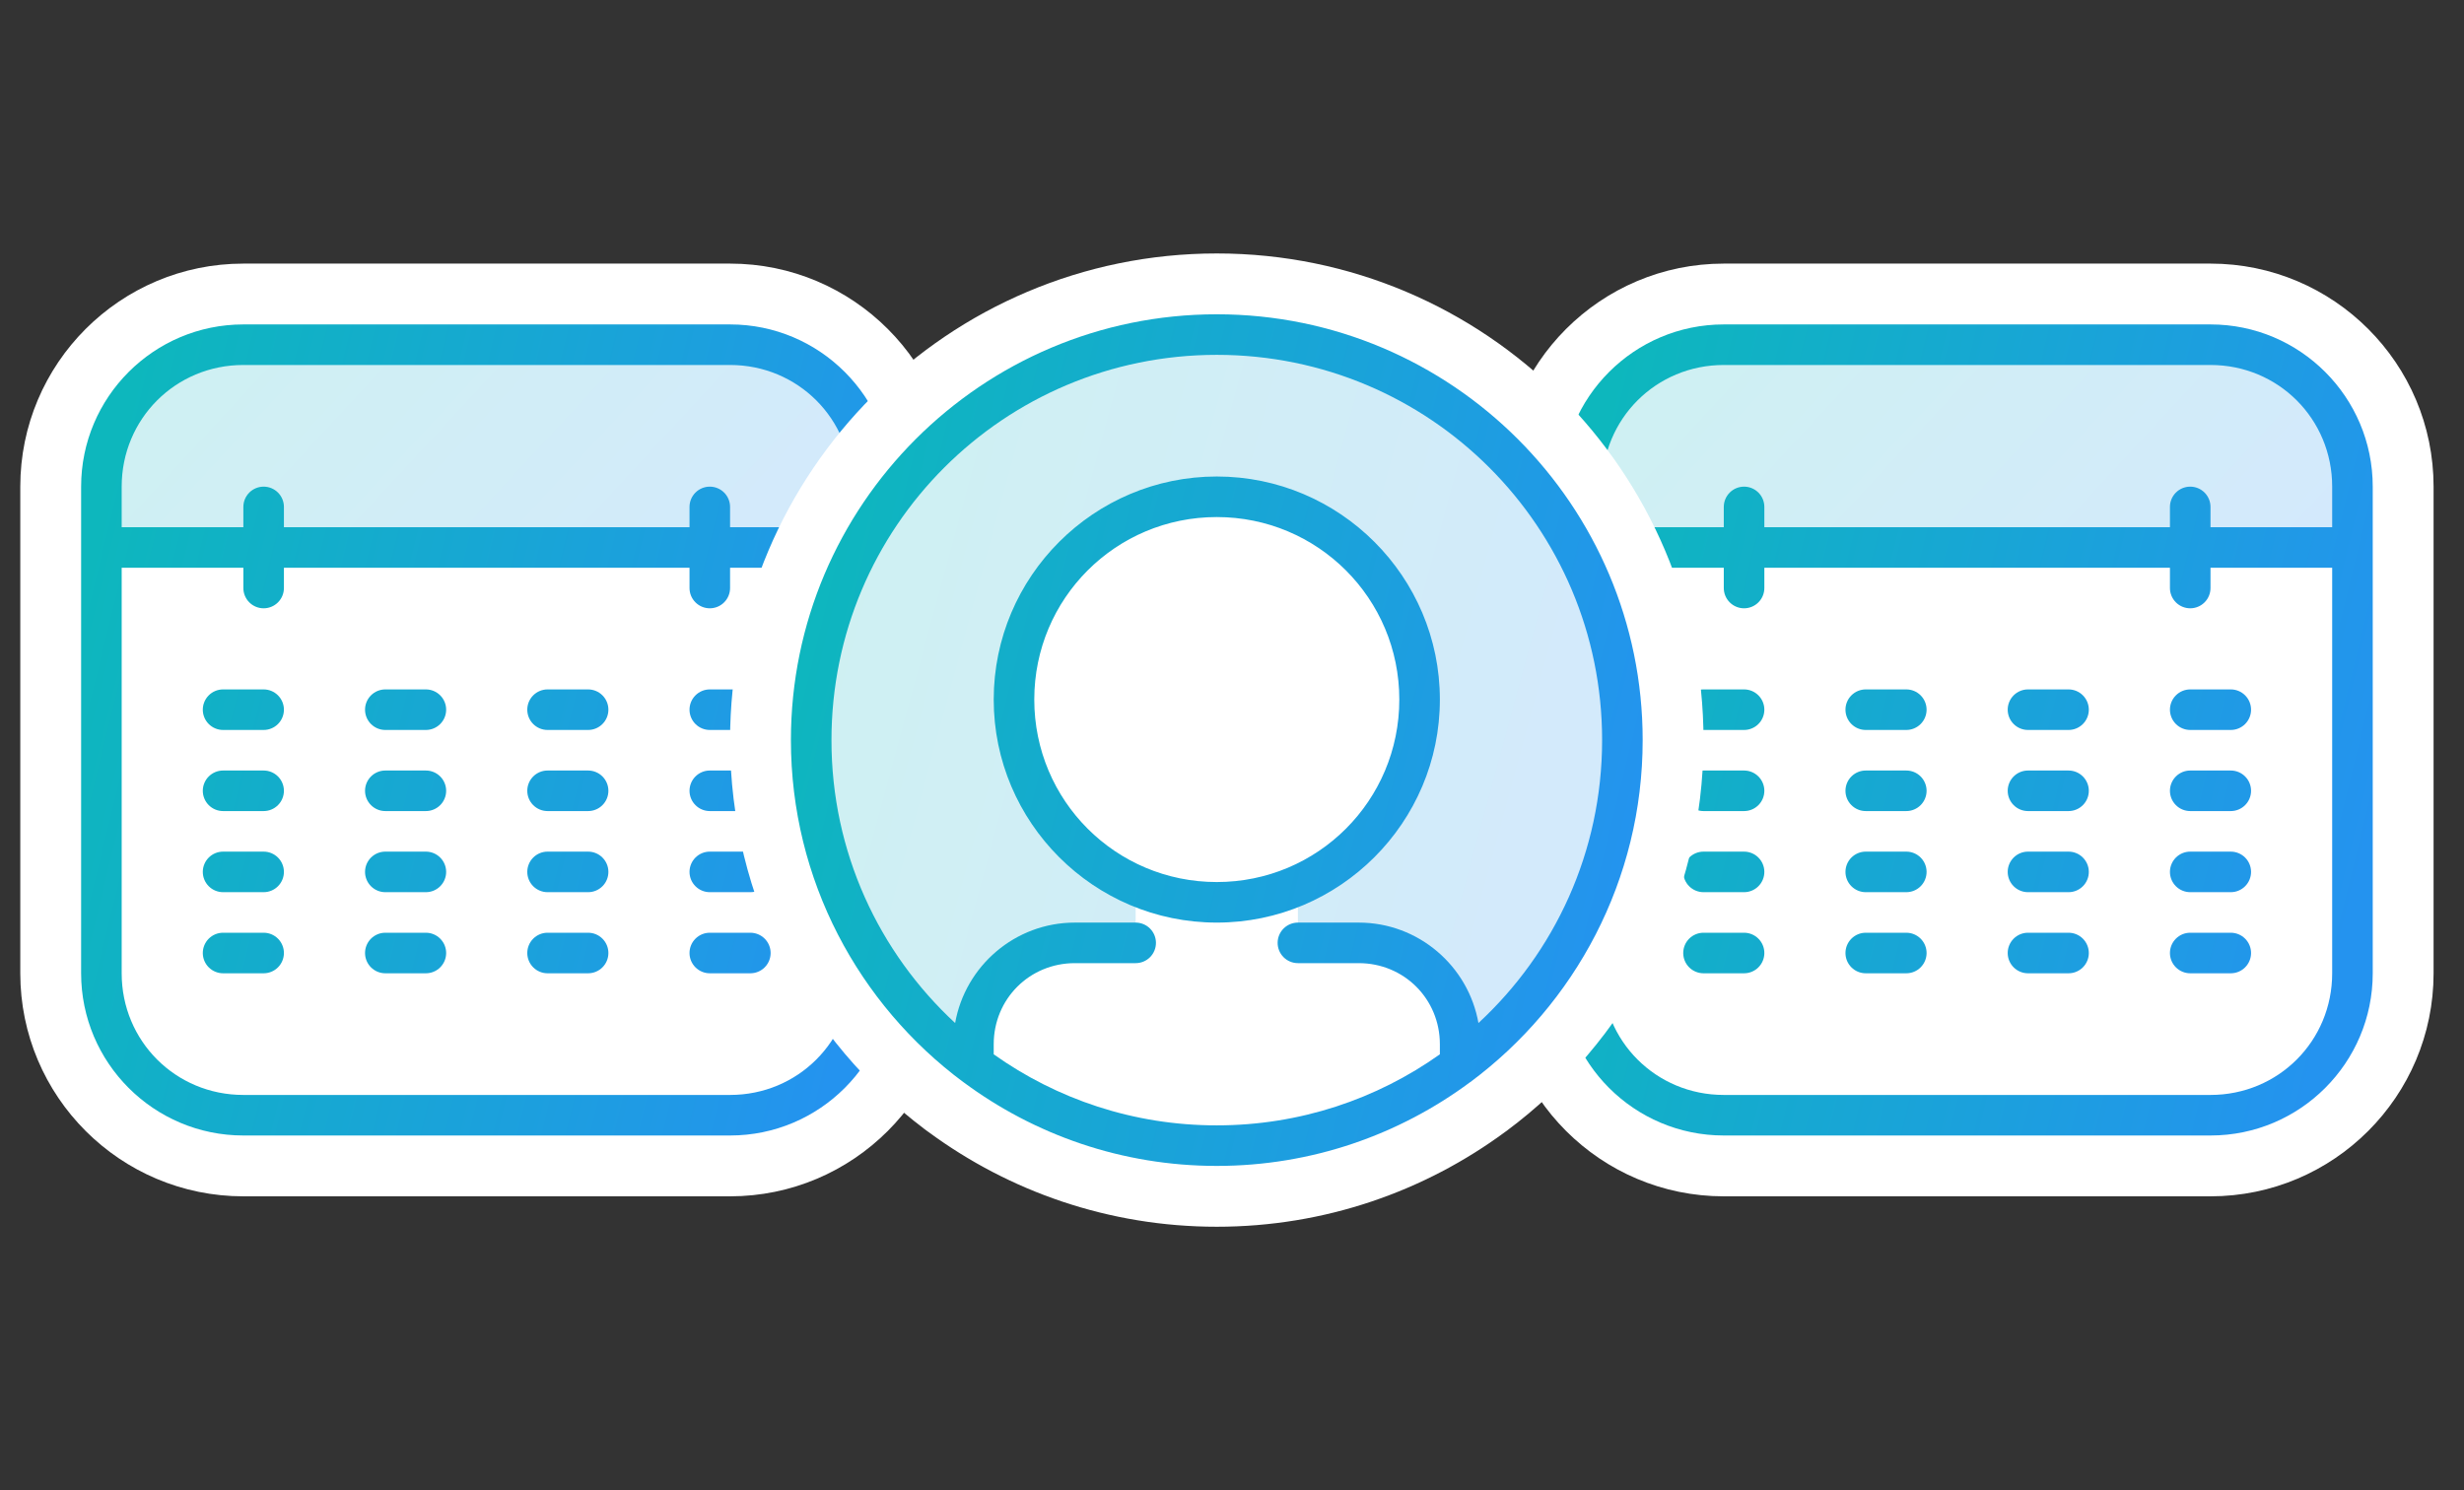 <svg width="243" height="147" viewBox="0 0 243 147" fill="none" xmlns="http://www.w3.org/2000/svg">
<rect x="0" y="0" width="243" height="147" fill="#333333" stroke="none"/>
<path d="M24 29C13.514 29 5 37.514 5 48V96C5 106.486 13.514 115 24 115H72C82.486 115 91 106.486 91 96V48C91 37.514 82.486 29 72 29H24Z" fill="white" stroke="white" stroke-width="6"/>
<path opacity="0.2" d="M24 34C16.244 34 10 40.244 10 48V54H86V48C86 40.244 79.756 34 72 34H24Z" fill="url(#paint0_linear_4570_11639)"/>
<path d="M24 32C15.171 32 8 39.171 8 48V96C8 104.829 15.171 112 24 112H72C80.829 112 88 104.829 88 96V48C88 39.171 80.829 32 72 32H24ZM24 36H72C78.683 36 84 41.317 84 48V52H72V50C72 49.47 71.789 48.961 71.414 48.586C71.039 48.211 70.53 48 70 48C69.47 48 68.961 48.211 68.586 48.586C68.211 48.961 68 49.47 68 50V52H28V50C28 49.47 27.789 48.961 27.414 48.586C27.039 48.211 26.53 48 26 48C25.47 48 24.961 48.211 24.586 48.586C24.211 48.961 24 49.47 24 50V52H12V48C12 41.317 17.317 36 24 36ZM12 56H24V58C24 58.53 24.211 59.039 24.586 59.414C24.961 59.789 25.47 60 26 60C26.53 60 27.039 59.789 27.414 59.414C27.789 59.039 28 58.53 28 58V56H68V58C68 58.53 68.211 59.039 68.586 59.414C68.961 59.789 69.47 60 70 60C70.53 60 71.039 59.789 71.414 59.414C71.789 59.039 72 58.53 72 58V56H84V96C84 102.683 78.683 108 72 108H24C17.317 108 12 102.683 12 96V56ZM22 68C21.47 68 20.961 68.211 20.586 68.586C20.211 68.961 20 69.47 20 70C20 70.53 20.211 71.039 20.586 71.414C20.961 71.789 21.47 72 22 72H26C26.53 72 27.039 71.789 27.414 71.414C27.789 71.039 28 70.53 28 70C28 69.47 27.789 68.961 27.414 68.586C27.039 68.211 26.53 68 26 68H22ZM38 68C37.47 68 36.961 68.211 36.586 68.586C36.211 68.961 36 69.47 36 70C36 70.53 36.211 71.039 36.586 71.414C36.961 71.789 37.47 72 38 72H42C42.53 72 43.039 71.789 43.414 71.414C43.789 71.039 44 70.53 44 70C44 69.47 43.789 68.961 43.414 68.586C43.039 68.211 42.53 68 42 68H38ZM54 68C53.47 68 52.961 68.211 52.586 68.586C52.211 68.961 52 69.47 52 70C52 70.53 52.211 71.039 52.586 71.414C52.961 71.789 53.47 72 54 72H58C58.53 72 59.039 71.789 59.414 71.414C59.789 71.039 60 70.53 60 70C60 69.47 59.789 68.961 59.414 68.586C59.039 68.211 58.53 68 58 68H54ZM70 68C69.47 68 68.961 68.211 68.586 68.586C68.211 68.961 68 69.47 68 70C68 70.53 68.211 71.039 68.586 71.414C68.961 71.789 69.47 72 70 72H74C74.53 72 75.039 71.789 75.414 71.414C75.789 71.039 76 70.53 76 70C76 69.47 75.789 68.961 75.414 68.586C75.039 68.211 74.53 68 74 68H70ZM22 76C21.47 76 20.961 76.211 20.586 76.586C20.211 76.961 20 77.47 20 78C20 78.53 20.211 79.039 20.586 79.414C20.961 79.789 21.47 80 22 80H26C26.53 80 27.039 79.789 27.414 79.414C27.789 79.039 28 78.53 28 78C28 77.47 27.789 76.961 27.414 76.586C27.039 76.211 26.53 76 26 76H22ZM38 76C37.47 76 36.961 76.211 36.586 76.586C36.211 76.961 36 77.47 36 78C36 78.53 36.211 79.039 36.586 79.414C36.961 79.789 37.47 80 38 80H42C42.53 80 43.039 79.789 43.414 79.414C43.789 79.039 44 78.53 44 78C44 77.47 43.789 76.961 43.414 76.586C43.039 76.211 42.53 76 42 76H38ZM54 76C53.47 76 52.961 76.211 52.586 76.586C52.211 76.961 52 77.47 52 78C52 78.53 52.211 79.039 52.586 79.414C52.961 79.789 53.47 80 54 80H58C58.53 80 59.039 79.789 59.414 79.414C59.789 79.039 60 78.53 60 78C60 77.47 59.789 76.961 59.414 76.586C59.039 76.211 58.53 76 58 76H54ZM70 76C69.47 76 68.961 76.211 68.586 76.586C68.211 76.961 68 77.47 68 78C68 78.53 68.211 79.039 68.586 79.414C68.961 79.789 69.47 80 70 80H74C74.53 80 75.039 79.789 75.414 79.414C75.789 79.039 76 78.53 76 78C76 77.47 75.789 76.961 75.414 76.586C75.039 76.211 74.53 76 74 76H70ZM22 84C21.47 84 20.961 84.211 20.586 84.586C20.211 84.961 20 85.47 20 86C20 86.53 20.211 87.039 20.586 87.414C20.961 87.789 21.47 88 22 88H26C26.53 88 27.039 87.789 27.414 87.414C27.789 87.039 28 86.53 28 86C28 85.47 27.789 84.961 27.414 84.586C27.039 84.211 26.53 84 26 84H22ZM38 84C37.47 84 36.961 84.211 36.586 84.586C36.211 84.961 36 85.47 36 86C36 86.53 36.211 87.039 36.586 87.414C36.961 87.789 37.47 88 38 88H42C42.53 88 43.039 87.789 43.414 87.414C43.789 87.039 44 86.53 44 86C44 85.47 43.789 84.961 43.414 84.586C43.039 84.211 42.53 84 42 84H38ZM54 84C53.47 84 52.961 84.211 52.586 84.586C52.211 84.961 52 85.47 52 86C52 86.53 52.211 87.039 52.586 87.414C52.961 87.789 53.47 88 54 88H58C58.53 88 59.039 87.789 59.414 87.414C59.789 87.039 60 86.53 60 86C60 85.47 59.789 84.961 59.414 84.586C59.039 84.211 58.53 84 58 84H54ZM70 84C69.47 84 68.961 84.211 68.586 84.586C68.211 84.961 68 85.47 68 86C68 86.53 68.211 87.039 68.586 87.414C68.961 87.789 69.47 88 70 88H74C74.53 88 75.039 87.789 75.414 87.414C75.789 87.039 76 86.53 76 86C76 85.47 75.789 84.961 75.414 84.586C75.039 84.211 74.53 84 74 84H70ZM22 92C21.47 92 20.961 92.211 20.586 92.586C20.211 92.961 20 93.47 20 94C20 94.53 20.211 95.039 20.586 95.414C20.961 95.789 21.47 96 22 96H26C26.53 96 27.039 95.789 27.414 95.414C27.789 95.039 28 94.53 28 94C28 93.47 27.789 92.961 27.414 92.586C27.039 92.211 26.53 92 26 92H22ZM38 92C37.47 92 36.961 92.211 36.586 92.586C36.211 92.961 36 93.47 36 94C36 94.53 36.211 95.039 36.586 95.414C36.961 95.789 37.47 96 38 96H42C42.53 96 43.039 95.789 43.414 95.414C43.789 95.039 44 94.53 44 94C44 93.47 43.789 92.961 43.414 92.586C43.039 92.211 42.53 92 42 92H38ZM54 92C53.47 92 52.961 92.211 52.586 92.586C52.211 92.961 52 93.47 52 94C52 94.53 52.211 95.039 52.586 95.414C52.961 95.789 53.47 96 54 96H58C58.53 96 59.039 95.789 59.414 95.414C59.789 95.039 60 94.53 60 94C60 93.47 59.789 92.961 59.414 92.586C59.039 92.211 58.53 92 58 92H54ZM70 92C69.47 92 68.961 92.211 68.586 92.586C68.211 92.961 68 93.47 68 94C68 94.53 68.211 95.039 68.586 95.414C68.961 95.789 69.47 96 70 96H74C74.53 96 75.039 95.789 75.414 95.414C75.789 95.039 76 94.53 76 94C76 93.47 75.789 92.961 75.414 92.586C75.039 92.211 74.53 92 74 92H70Z" fill="url(#paint1_linear_4570_11639)"/>
<path d="M170 29C159.514 29 151 37.514 151 48V96C151 106.486 159.514 115 170 115H218C228.486 115 237 106.486 237 96V48C237 37.514 228.486 29 218 29H170Z" fill="white" stroke="white" stroke-width="6"/>
<path opacity="0.2" d="M170 34C162.244 34 156 40.244 156 48V54H232V48C232 40.244 225.756 34 218 34H170Z" fill="url(#paint2_linear_4570_11639)"/>
<path d="M170 32C161.171 32 154 39.171 154 48V96C154 104.829 161.171 112 170 112H218C226.829 112 234 104.829 234 96V48C234 39.171 226.829 32 218 32H170ZM170 36H218C224.683 36 230 41.317 230 48V52H218V50C218 49.47 217.789 48.961 217.414 48.586C217.039 48.211 216.53 48 216 48C215.47 48 214.961 48.211 214.586 48.586C214.211 48.961 214 49.47 214 50V52H174V50C174 49.47 173.789 48.961 173.414 48.586C173.039 48.211 172.53 48 172 48C171.47 48 170.961 48.211 170.586 48.586C170.211 48.961 170 49.47 170 50V52H158V48C158 41.317 163.317 36 170 36ZM158 56H170V58C170 58.53 170.211 59.039 170.586 59.414C170.961 59.789 171.47 60 172 60C172.53 60 173.039 59.789 173.414 59.414C173.789 59.039 174 58.53 174 58V56H214V58C214 58.53 214.211 59.039 214.586 59.414C214.961 59.789 215.47 60 216 60C216.53 60 217.039 59.789 217.414 59.414C217.789 59.039 218 58.53 218 58V56H230V96C230 102.683 224.683 108 218 108H170C163.317 108 158 102.683 158 96V56ZM168 68C167.47 68 166.961 68.211 166.586 68.586C166.211 68.961 166 69.47 166 70C166 70.53 166.211 71.039 166.586 71.414C166.961 71.789 167.47 72 168 72H172C172.53 72 173.039 71.789 173.414 71.414C173.789 71.039 174 70.53 174 70C174 69.47 173.789 68.961 173.414 68.586C173.039 68.211 172.53 68 172 68H168ZM184 68C183.47 68 182.961 68.211 182.586 68.586C182.211 68.961 182 69.47 182 70C182 70.53 182.211 71.039 182.586 71.414C182.961 71.789 183.47 72 184 72H188C188.53 72 189.039 71.789 189.414 71.414C189.789 71.039 190 70.53 190 70C190 69.47 189.789 68.961 189.414 68.586C189.039 68.211 188.53 68 188 68H184ZM200 68C199.47 68 198.961 68.211 198.586 68.586C198.211 68.961 198 69.47 198 70C198 70.53 198.211 71.039 198.586 71.414C198.961 71.789 199.47 72 200 72H204C204.53 72 205.039 71.789 205.414 71.414C205.789 71.039 206 70.53 206 70C206 69.47 205.789 68.961 205.414 68.586C205.039 68.211 204.53 68 204 68H200ZM216 68C215.47 68 214.961 68.211 214.586 68.586C214.211 68.961 214 69.47 214 70C214 70.53 214.211 71.039 214.586 71.414C214.961 71.789 215.47 72 216 72H220C220.53 72 221.039 71.789 221.414 71.414C221.789 71.039 222 70.53 222 70C222 69.47 221.789 68.961 221.414 68.586C221.039 68.211 220.53 68 220 68H216ZM168 76C167.47 76 166.961 76.211 166.586 76.586C166.211 76.961 166 77.47 166 78C166 78.53 166.211 79.039 166.586 79.414C166.961 79.789 167.47 80 168 80H172C172.53 80 173.039 79.789 173.414 79.414C173.789 79.039 174 78.53 174 78C174 77.47 173.789 76.961 173.414 76.586C173.039 76.211 172.53 76 172 76H168ZM184 76C183.47 76 182.961 76.211 182.586 76.586C182.211 76.961 182 77.47 182 78C182 78.53 182.211 79.039 182.586 79.414C182.961 79.789 183.47 80 184 80H188C188.53 80 189.039 79.789 189.414 79.414C189.789 79.039 190 78.53 190 78C190 77.47 189.789 76.961 189.414 76.586C189.039 76.211 188.53 76 188 76H184ZM200 76C199.47 76 198.961 76.211 198.586 76.586C198.211 76.961 198 77.47 198 78C198 78.53 198.211 79.039 198.586 79.414C198.961 79.789 199.47 80 200 80H204C204.53 80 205.039 79.789 205.414 79.414C205.789 79.039 206 78.53 206 78C206 77.47 205.789 76.961 205.414 76.586C205.039 76.211 204.53 76 204 76H200ZM216 76C215.47 76 214.961 76.211 214.586 76.586C214.211 76.961 214 77.47 214 78C214 78.53 214.211 79.039 214.586 79.414C214.961 79.789 215.47 80 216 80H220C220.53 80 221.039 79.789 221.414 79.414C221.789 79.039 222 78.53 222 78C222 77.47 221.789 76.961 221.414 76.586C221.039 76.211 220.53 76 220 76H216ZM168 84C167.47 84 166.961 84.211 166.586 84.586C166.211 84.961 166 85.47 166 86C166 86.53 166.211 87.039 166.586 87.414C166.961 87.789 167.47 88 168 88H172C172.53 88 173.039 87.789 173.414 87.414C173.789 87.039 174 86.53 174 86C174 85.47 173.789 84.961 173.414 84.586C173.039 84.211 172.53 84 172 84H168ZM184 84C183.47 84 182.961 84.211 182.586 84.586C182.211 84.961 182 85.47 182 86C182 86.53 182.211 87.039 182.586 87.414C182.961 87.789 183.47 88 184 88H188C188.53 88 189.039 87.789 189.414 87.414C189.789 87.039 190 86.53 190 86C190 85.47 189.789 84.961 189.414 84.586C189.039 84.211 188.53 84 188 84H184ZM200 84C199.47 84 198.961 84.211 198.586 84.586C198.211 84.961 198 85.47 198 86C198 86.53 198.211 87.039 198.586 87.414C198.961 87.789 199.47 88 200 88H204C204.53 88 205.039 87.789 205.414 87.414C205.789 87.039 206 86.53 206 86C206 85.47 205.789 84.961 205.414 84.586C205.039 84.211 204.53 84 204 84H200ZM216 84C215.47 84 214.961 84.211 214.586 84.586C214.211 84.961 214 85.47 214 86C214 86.53 214.211 87.039 214.586 87.414C214.961 87.789 215.47 88 216 88H220C220.53 88 221.039 87.789 221.414 87.414C221.789 87.039 222 86.53 222 86C222 85.47 221.789 84.961 221.414 84.586C221.039 84.211 220.53 84 220 84H216ZM168 92C167.47 92 166.961 92.211 166.586 92.586C166.211 92.961 166 93.47 166 94C166 94.53 166.211 95.039 166.586 95.414C166.961 95.789 167.47 96 168 96H172C172.53 96 173.039 95.789 173.414 95.414C173.789 95.039 174 94.53 174 94C174 93.47 173.789 92.961 173.414 92.586C173.039 92.211 172.53 92 172 92H168ZM184 92C183.47 92 182.961 92.211 182.586 92.586C182.211 92.961 182 93.47 182 94C182 94.53 182.211 95.039 182.586 95.414C182.961 95.789 183.47 96 184 96H188C188.53 96 189.039 95.789 189.414 95.414C189.789 95.039 190 94.53 190 94C190 93.47 189.789 92.961 189.414 92.586C189.039 92.211 188.53 92 188 92H184ZM200 92C199.47 92 198.961 92.211 198.586 92.586C198.211 92.961 198 93.47 198 94C198 94.53 198.211 95.039 198.586 95.414C198.961 95.789 199.47 96 200 96H204C204.53 96 205.039 95.789 205.414 95.414C205.789 95.039 206 94.53 206 94C206 93.47 205.789 92.961 205.414 92.586C205.039 92.211 204.53 92 204 92H200ZM216 92C215.47 92 214.961 92.211 214.586 92.586C214.211 92.961 214 93.47 214 94C214 94.53 214.211 95.039 214.586 95.414C214.961 95.789 215.47 96 216 96H220C220.53 96 221.039 95.789 221.414 95.414C221.789 95.039 222 94.53 222 94C222 93.47 221.789 92.961 221.414 92.586C221.039 92.211 220.53 92 220 92H216Z" fill="url(#paint3_linear_4570_11639)"/>
<path d="M146.792 109.138L146.797 109.134C157.828 100.936 165 87.798 165 73C165 48.171 144.829 28 120 28C95.171 28 75 48.171 75 73C75 87.718 82.094 100.794 93.024 109.001L93.033 109.01L93.209 109.141C93.257 109.176 93.305 109.21 93.353 109.242C100.814 114.74 110.032 118 120 118C129.985 118 139.216 114.729 146.684 109.214C146.719 109.191 146.755 109.165 146.792 109.138ZM146.142 109.505C146.117 109.515 146.104 109.52 146.112 109.517L146.123 109.512L146.135 109.507L146.137 109.506L146.142 109.505Z" fill="white" stroke="white" stroke-width="6"/>
<path opacity="0.2" d="M120 33C109.391 33 99.217 37.214 91.716 44.716C84.214 52.217 80 62.391 80 73C80.021 79.187 81.476 85.286 84.252 90.815C87.029 96.345 91.05 101.155 96 104.867V103C96 97.46 100.46 93 106 93H112V87.305C108.437 85.75 105.405 83.19 103.274 79.94C101.143 76.689 100.005 72.887 100 69C100 63.696 102.107 58.609 105.858 54.858C109.609 51.107 114.696 49 120 49C125.304 49 130.391 51.107 134.142 54.858C137.893 58.609 140 63.696 140 69C139.995 72.887 138.857 76.689 136.726 79.94C134.595 83.19 131.563 85.75 128 87.305V93H134C139.54 93 144 97.46 144 103V104.867C148.95 101.155 152.971 96.345 155.747 90.815C158.524 85.286 159.979 79.187 160 73C160 62.391 155.786 52.217 148.284 44.716C140.783 37.214 130.609 33 120 33Z" fill="url(#paint4_linear_4570_11639)"/>
<path d="M120 31C96.828 31 78 49.828 78 73C78 86.806 84.688 99.068 94.992 106.727C94.995 106.729 94.997 106.732 95 106.734C95.002 106.736 95.006 106.733 95.008 106.734C101.995 111.923 110.641 115 120 115C129.359 115 138.005 111.923 144.992 106.734C144.997 106.731 145.003 106.73 145.008 106.727C155.312 99.068 162 86.806 162 73C162 49.828 143.172 31 120 31ZM120 35C141.012 35 158 51.988 158 73C158 84.041 153.305 93.968 145.805 100.906C144.809 95.288 139.898 91 134 91H128C127.47 91 126.961 91.211 126.586 91.586C126.211 91.961 126 92.47 126 93C126 93.53 126.211 94.039 126.586 94.414C126.961 94.789 127.47 95 128 95H134C138.467 95 142 98.533 142 103V103.992C135.794 108.402 128.206 111 120 111C111.799 111.007 104.21 108.407 98 103.992V103C98 98.533 101.533 95 106 95H112C112.53 95 113.039 94.789 113.414 94.414C113.789 94.039 114 93.53 114 93C114 92.47 113.789 91.961 113.414 91.586C113.039 91.211 112.53 91 112 91H106C100.102 91 95.191 95.288 94.195 100.906C86.69 93.964 81.991 84.032 82 73C82 51.988 98.988 35 120 35ZM120 47C107.873 47 98 56.873 98 69C98 81.126 107.873 91 120 91C132.127 91 142 81.126 142 69C142 56.873 132.127 47 120 47ZM120 51C129.965 51 138 59.035 138 69C138 78.965 129.965 87 120 87C110.035 87 102 78.965 102 69C102 59.035 110.035 51 120 51Z" fill="url(#paint5_linear_4570_11639)"/>
<defs>
<linearGradient id="paint0_linear_4570_11639" x1="16.08" y1="34" x2="59.974" y2="74.695" gradientUnits="userSpaceOnUse">
<stop stop-color="#0DB7BD"/>
<stop offset="1" stop-color="#2493EF"/>
</linearGradient>
<linearGradient id="paint1_linear_4570_11639" x1="14.4" y1="32" x2="95.491" y2="51.784" gradientUnits="userSpaceOnUse">
<stop stop-color="#0DB7BD"/>
<stop offset="1" stop-color="#2493EF"/>
</linearGradient>
<linearGradient id="paint2_linear_4570_11639" x1="162.08" y1="34" x2="205.974" y2="74.695" gradientUnits="userSpaceOnUse">
<stop stop-color="#0DB7BD"/>
<stop offset="1" stop-color="#2493EF"/>
</linearGradient>
<linearGradient id="paint3_linear_4570_11639" x1="160.4" y1="32" x2="241.491" y2="51.784" gradientUnits="userSpaceOnUse">
<stop stop-color="#0DB7BD"/>
<stop offset="1" stop-color="#2493EF"/>
</linearGradient>
<linearGradient id="paint4_linear_4570_11639" x1="86.4" y1="33" x2="166.416" y2="54.731" gradientUnits="userSpaceOnUse">
<stop stop-color="#0DB7BD"/>
<stop offset="1" stop-color="#2493EF"/>
</linearGradient>
<linearGradient id="paint5_linear_4570_11639" x1="84.72" y1="31" x2="169.866" y2="51.773" gradientUnits="userSpaceOnUse">
<stop stop-color="#0DB7BD"/>
<stop offset="1" stop-color="#2493EF"/>
</linearGradient>
</defs>
</svg>
